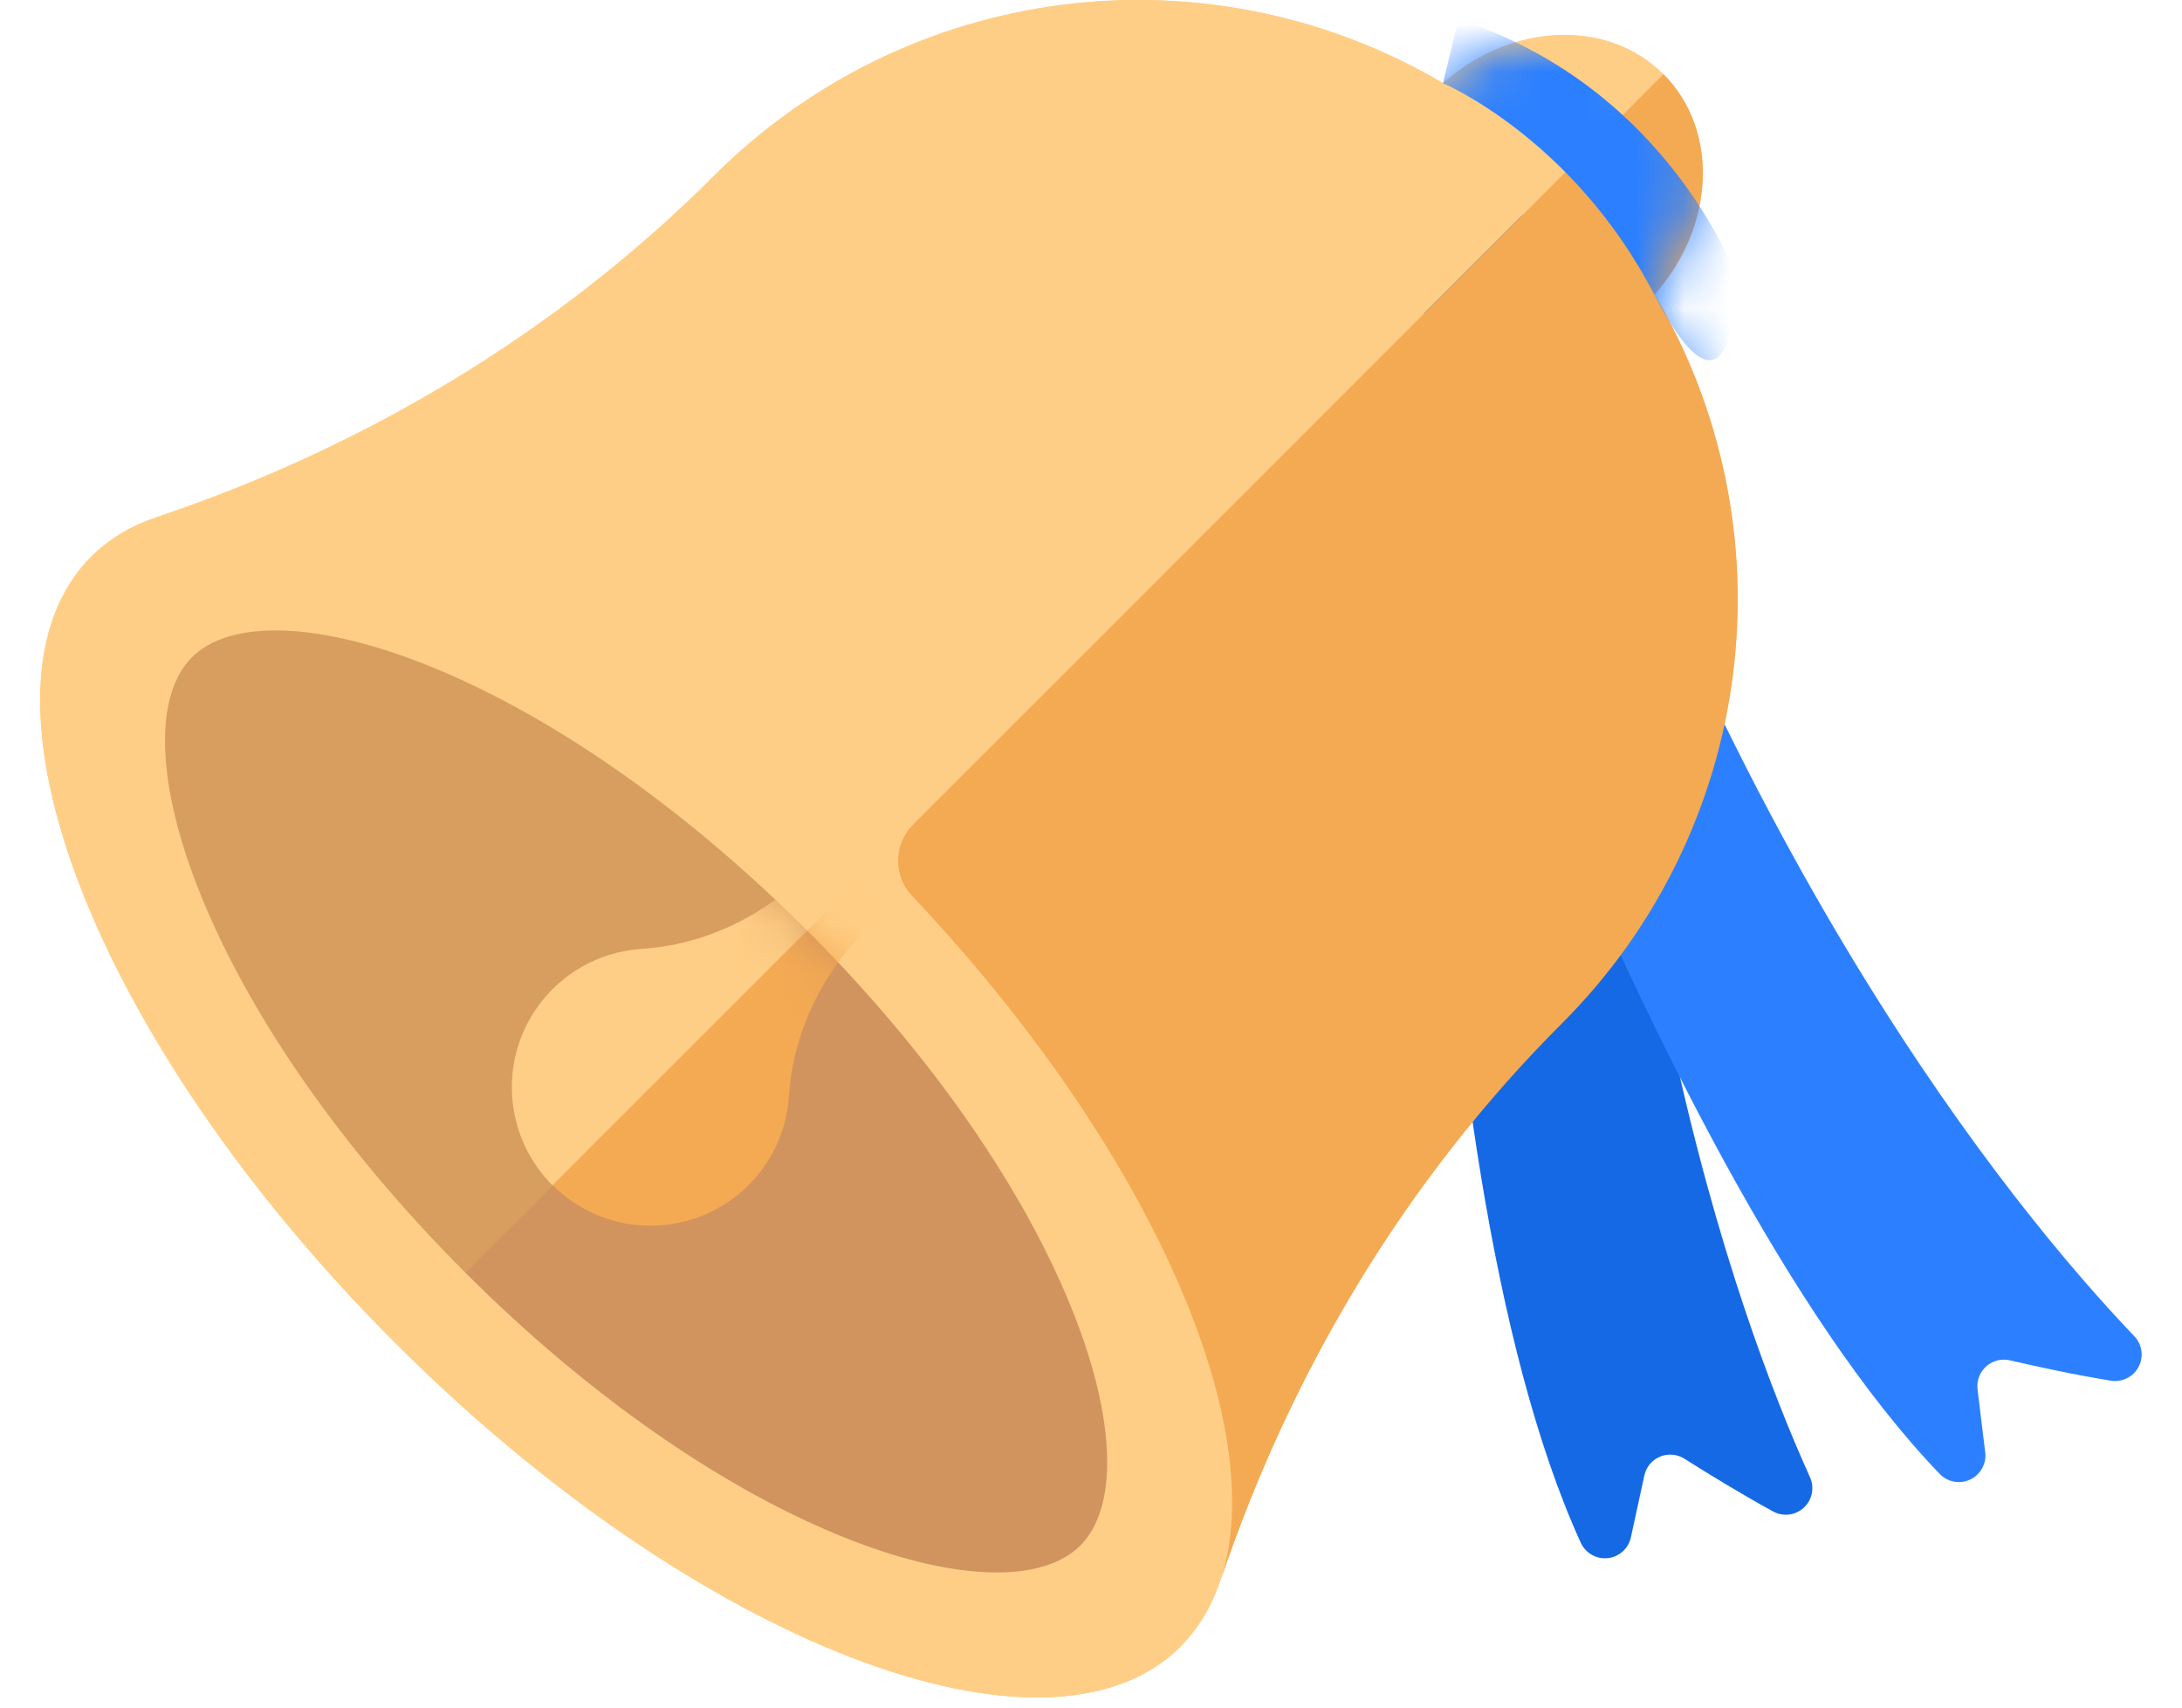 <svg width="46" height="36" viewBox="0 0 46 36" fill="none" xmlns="http://www.w3.org/2000/svg">
<path d="M34.881 6.215L34.877 6.208C36.15 4.782 36.249 2.747 35.067 1.565C33.885 0.383 31.85 0.484 30.424 1.755L30.417 1.751C28.003 0.328 25.185 -0.253 22.405 0.1C19.625 0.453 17.041 1.72 15.059 3.701C11.761 7 7.715 9.423 3.29 10.908L3.25 10.922L3.131 10.966L3.059 10.994L2.947 11.041L2.875 11.074C2.839 11.091 2.804 11.108 2.769 11.126L2.698 11.163C2.664 11.182 2.63 11.201 2.597 11.221L2.529 11.261C2.495 11.281 2.463 11.302 2.432 11.324L2.366 11.368C2.334 11.39 2.303 11.414 2.271 11.438L2.211 11.482C2.177 11.509 2.144 11.537 2.112 11.563L2.064 11.603C2.016 11.645 1.97 11.689 1.925 11.734C-0.884 14.543 1.981 21.962 8.325 28.305C14.668 34.649 22.085 37.517 24.895 34.709V34.704C24.939 34.66 24.981 34.614 25.022 34.568C25.037 34.552 25.05 34.535 25.064 34.518C25.091 34.486 25.119 34.454 25.145 34.42C25.16 34.401 25.175 34.38 25.19 34.36C25.205 34.34 25.237 34.298 25.259 34.266C25.282 34.233 25.288 34.222 25.303 34.199C25.317 34.177 25.345 34.136 25.365 34.103C25.385 34.071 25.393 34.057 25.406 34.034C25.42 34.011 25.444 33.968 25.463 33.934C25.481 33.9 25.488 33.886 25.5 33.862C25.512 33.838 25.535 33.793 25.552 33.757L25.585 33.684C25.601 33.648 25.617 33.611 25.632 33.573L25.66 33.501C25.676 33.462 25.69 33.422 25.704 33.382C25.709 33.368 25.715 33.355 25.719 33.342C27.204 28.92 29.626 24.867 32.925 21.572C34.907 19.591 36.175 17.008 36.529 14.228C36.883 11.448 36.303 8.629 34.881 6.215Z" fill="#FFCE86"/>
<path d="M30.086 5.625C30.086 5.625 29.552 24.243 33.324 32.523C33.373 32.63 33.454 32.719 33.556 32.778C33.658 32.837 33.776 32.862 33.894 32.849C34.011 32.837 34.121 32.788 34.209 32.709C34.297 32.63 34.357 32.526 34.382 32.41L34.665 31.108C34.684 31.02 34.724 30.937 34.781 30.868C34.839 30.799 34.913 30.744 34.996 30.71C35.079 30.675 35.17 30.661 35.26 30.669C35.349 30.676 35.436 30.706 35.512 30.754C35.996 31.062 36.681 31.481 37.377 31.864C37.48 31.921 37.598 31.944 37.715 31.93C37.832 31.916 37.941 31.865 38.028 31.785C38.114 31.705 38.173 31.6 38.196 31.485C38.219 31.369 38.206 31.25 38.157 31.142C36.639 27.787 33.279 18.613 33.84 4.124" fill="#1669E5"/>
<path d="M28.928 6.77C28.928 6.77 34.588 24.513 40.891 31.073C40.972 31.158 41.079 31.215 41.194 31.237C41.31 31.258 41.43 31.242 41.536 31.192C41.642 31.141 41.73 31.058 41.787 30.955C41.843 30.852 41.866 30.733 41.851 30.616L41.69 29.294C41.679 29.204 41.689 29.113 41.721 29.029C41.752 28.944 41.804 28.869 41.871 28.808C41.938 28.748 42.018 28.705 42.105 28.682C42.193 28.66 42.284 28.659 42.372 28.679C42.93 28.809 43.717 28.98 44.499 29.108C44.615 29.127 44.734 29.109 44.84 29.056C44.945 29.004 45.031 28.92 45.085 28.816C45.14 28.712 45.16 28.593 45.144 28.477C45.127 28.36 45.074 28.252 44.992 28.168C42.449 25.504 36.239 17.966 31.967 4.11" fill="#2C80FF"/>
<path d="M24.895 34.704C24.939 34.66 24.981 34.614 25.022 34.568C25.037 34.552 25.05 34.535 25.064 34.518C25.091 34.486 25.119 34.454 25.145 34.42C25.16 34.4 25.175 34.379 25.19 34.359C25.205 34.339 25.237 34.297 25.259 34.265C25.282 34.233 25.288 34.221 25.303 34.199C25.317 34.176 25.345 34.135 25.365 34.102C25.385 34.07 25.393 34.056 25.406 34.033C25.42 34.01 25.444 33.967 25.463 33.933C25.481 33.899 25.488 33.885 25.5 33.861C25.512 33.837 25.535 33.792 25.552 33.756L25.585 33.684C25.601 33.647 25.617 33.61 25.632 33.572L25.66 33.501C25.676 33.461 25.69 33.421 25.704 33.381C26.753 30.367 24.611 25.063 20.281 20.06L30.046 6.582L32.764 3.864L32.926 3.702L35.064 1.565C33.884 0.382 31.85 0.484 30.424 1.755L30.417 1.751C28.003 0.328 25.185 -0.253 22.405 0.1C19.625 0.453 17.041 1.72 15.059 3.701C11.761 7 7.715 9.423 3.29 10.908L3.25 10.922L3.131 10.966L3.059 10.994L2.947 11.041L2.875 11.074C2.839 11.091 2.804 11.108 2.769 11.126L2.698 11.163C2.664 11.181 2.63 11.2 2.597 11.22L2.529 11.26C2.495 11.28 2.463 11.301 2.432 11.323L2.366 11.367C2.334 11.389 2.303 11.414 2.271 11.437L2.211 11.481C2.177 11.508 2.144 11.536 2.112 11.562L2.064 11.603C2.016 11.645 1.97 11.689 1.925 11.734C-0.884 14.543 1.981 21.962 8.325 28.305C14.668 34.649 22.085 37.517 24.895 34.709V34.704Z" fill="#FFCE86"/>
<path d="M25.726 33.342C27.211 28.92 29.634 24.867 32.932 21.572C34.914 19.59 36.181 17.007 36.534 14.227C36.887 11.447 36.307 8.628 34.884 6.214L34.88 6.207C36.153 4.781 36.252 2.747 35.069 1.564L32.932 3.701L32.771 3.862L30.052 6.581L19.248 17.386C19.05 17.584 18.937 17.852 18.933 18.133C18.929 18.413 19.035 18.684 19.228 18.888C24.264 24.215 26.843 30.131 25.712 33.382C25.715 33.368 25.721 33.355 25.726 33.342Z" fill="#F4AA53"/>
<path d="M22.774 32.584C23.565 31.793 23.527 30.002 22.672 27.788C21.652 25.146 19.643 22.243 17.014 19.615L9.803 26.824C12.431 29.453 15.334 31.462 17.976 32.483C20.19 33.337 21.983 33.375 22.774 32.584Z" fill="#D1945E"/>
<path d="M8.842 13.959C6.629 13.105 4.837 13.067 4.046 13.858C3.255 14.649 3.293 16.44 4.147 18.654C5.168 21.296 7.177 24.198 9.806 26.827L17.015 19.618C14.387 16.987 11.484 14.977 8.842 13.959Z" fill="#D89E60"/>
<mask id="mask0_1_357" style="mask-type:luminance" maskUnits="userSpaceOnUse" x="3" y="13" width="21" height="21">
<path d="M8.842 13.961C11.484 14.982 14.387 16.991 17.015 19.62C19.644 22.248 21.653 25.151 22.674 27.793C23.528 30.006 23.566 31.798 22.775 32.589C21.984 33.38 20.193 33.342 17.979 32.488C15.337 31.465 12.434 29.457 9.805 26.827C7.176 24.197 5.168 21.296 4.147 18.654C3.293 16.441 3.255 14.648 4.046 13.857C4.837 13.066 6.63 13.104 8.842 13.961Z" fill="white"/>
</mask>
<g mask="url(#mask0_1_357)">
<path d="M21.378 16.477L18.265 19.59C17.323 20.533 16.718 21.777 16.632 23.108C16.595 23.669 16.398 24.207 16.063 24.659C15.729 25.11 15.271 25.455 14.745 25.653C14.22 25.851 13.648 25.893 13.099 25.775C12.55 25.656 12.046 25.382 11.649 24.985L20.769 15.865L21.378 16.477Z" fill="#F4AA53"/>
<path d="M17.044 18.372L20.157 15.259L20.767 15.869L11.647 24.989C11.25 24.592 10.975 24.088 10.857 23.539C10.738 22.99 10.78 22.418 10.978 21.892C11.176 21.367 11.522 20.909 11.973 20.575C12.425 20.24 12.963 20.043 13.523 20.006C14.857 19.919 16.101 19.314 17.044 18.372Z" fill="#FFCE86"/>
</g>
<mask id="mask1_1_357" style="mask-type:luminance" maskUnits="userSpaceOnUse" x="0" y="-1" width="37" height="37">
<path d="M34.881 6.215L34.877 6.208C36.15 4.782 36.249 2.747 35.067 1.565C33.885 0.383 31.85 0.484 30.424 1.755L30.417 1.751C28.003 0.328 25.185 -0.253 22.405 0.1C19.625 0.453 17.041 1.72 15.059 3.701C11.761 7 7.715 9.423 3.29 10.908L3.25 10.922L3.131 10.966L3.059 10.994L2.947 11.041L2.875 11.074C2.839 11.091 2.804 11.108 2.769 11.126L2.698 11.163C2.664 11.182 2.63 11.201 2.597 11.221L2.529 11.261C2.495 11.281 2.463 11.302 2.432 11.324L2.366 11.368C2.334 11.39 2.303 11.414 2.27 11.438L2.211 11.482C2.177 11.509 2.144 11.537 2.112 11.563L2.064 11.603C2.016 11.645 1.97 11.689 1.925 11.734C-0.884 14.543 1.981 21.962 8.325 28.305C14.668 34.649 22.085 37.517 24.895 34.709V34.704C24.939 34.66 24.981 34.614 25.022 34.568C25.037 34.552 25.05 34.535 25.064 34.518C25.091 34.486 25.119 34.454 25.145 34.42C25.16 34.401 25.175 34.38 25.19 34.36C25.205 34.34 25.237 34.298 25.259 34.266C25.282 34.233 25.288 34.222 25.303 34.199C25.317 34.177 25.345 34.136 25.365 34.103C25.385 34.071 25.393 34.057 25.406 34.034C25.42 34.011 25.444 33.968 25.463 33.934C25.481 33.9 25.488 33.886 25.5 33.862C25.512 33.838 25.535 33.793 25.552 33.757L25.585 33.684C25.601 33.648 25.617 33.611 25.632 33.573L25.66 33.501C25.676 33.462 25.69 33.422 25.704 33.382C25.709 33.368 25.715 33.355 25.719 33.342C27.204 28.92 29.626 24.867 32.925 21.572C34.907 19.591 36.175 17.008 36.529 14.228C36.883 11.448 36.303 8.629 34.881 6.215ZM11.013 28.74C10.863 28.607 10.714 28.473 10.565 28.336C10.713 28.473 10.862 28.607 11.013 28.74ZM9.677 27.497L9.688 27.508C9.774 27.593 9.86 27.676 9.947 27.759C9.765 27.585 9.584 27.408 9.405 27.228C9.494 27.318 9.584 27.408 9.675 27.497H9.677ZM25.478 28.756C25.497 28.818 25.514 28.878 25.532 28.94C25.512 28.878 25.495 28.818 25.477 28.756H25.478ZM25.603 29.186C25.621 29.25 25.636 29.313 25.652 29.376C25.634 29.313 25.621 29.25 25.602 29.186H25.603ZM25.802 33.081C25.811 33.047 25.819 33.011 25.827 32.977C25.816 33.009 25.81 33.047 25.8 33.081H25.802ZM25.874 32.765C25.882 32.722 25.889 32.678 25.896 32.635C25.887 32.678 25.881 32.722 25.872 32.767L25.874 32.765ZM25.927 32.436C25.933 32.388 25.937 32.339 25.942 32.291C25.935 32.34 25.93 32.388 25.924 32.437L25.927 32.436ZM25.959 32.094C25.959 32.042 25.965 31.99 25.966 31.938C25.962 31.991 25.96 32.041 25.957 32.095L25.959 32.094ZM25.972 31.739C25.972 31.685 25.972 31.631 25.972 31.578C25.97 31.631 25.97 31.686 25.97 31.74L25.972 31.739ZM25.71 29.607C25.726 29.671 25.739 29.734 25.753 29.797C25.737 29.735 25.724 29.672 25.709 29.608L25.71 29.607ZM25.8 30.02C25.812 30.083 25.823 30.145 25.834 30.207C25.821 30.145 25.81 30.083 25.798 30.023L25.8 30.02ZM25.871 30.424C25.881 30.485 25.889 30.546 25.897 30.606C25.887 30.547 25.878 30.486 25.869 30.426L25.871 30.424ZM25.924 30.818C25.93 30.878 25.936 30.936 25.941 30.994C25.933 30.937 25.928 30.878 25.921 30.819L25.924 30.818ZM25.957 31.202C25.957 31.259 25.964 31.317 25.966 31.373C25.962 31.314 25.958 31.26 25.954 31.203L25.957 31.202Z" fill="white"/>
</mask>
<g mask="url(#mask1_1_357)">
<path d="M30.421 1.754C30.421 1.754 33.165 2.913 34.874 6.208C36.583 9.502 36.628 5.891 36.628 5.891C36.628 5.891 35.234 1.869 30.746 0.403L30.421 1.754Z" fill="#2C80FF"/>
</g>
</svg>
